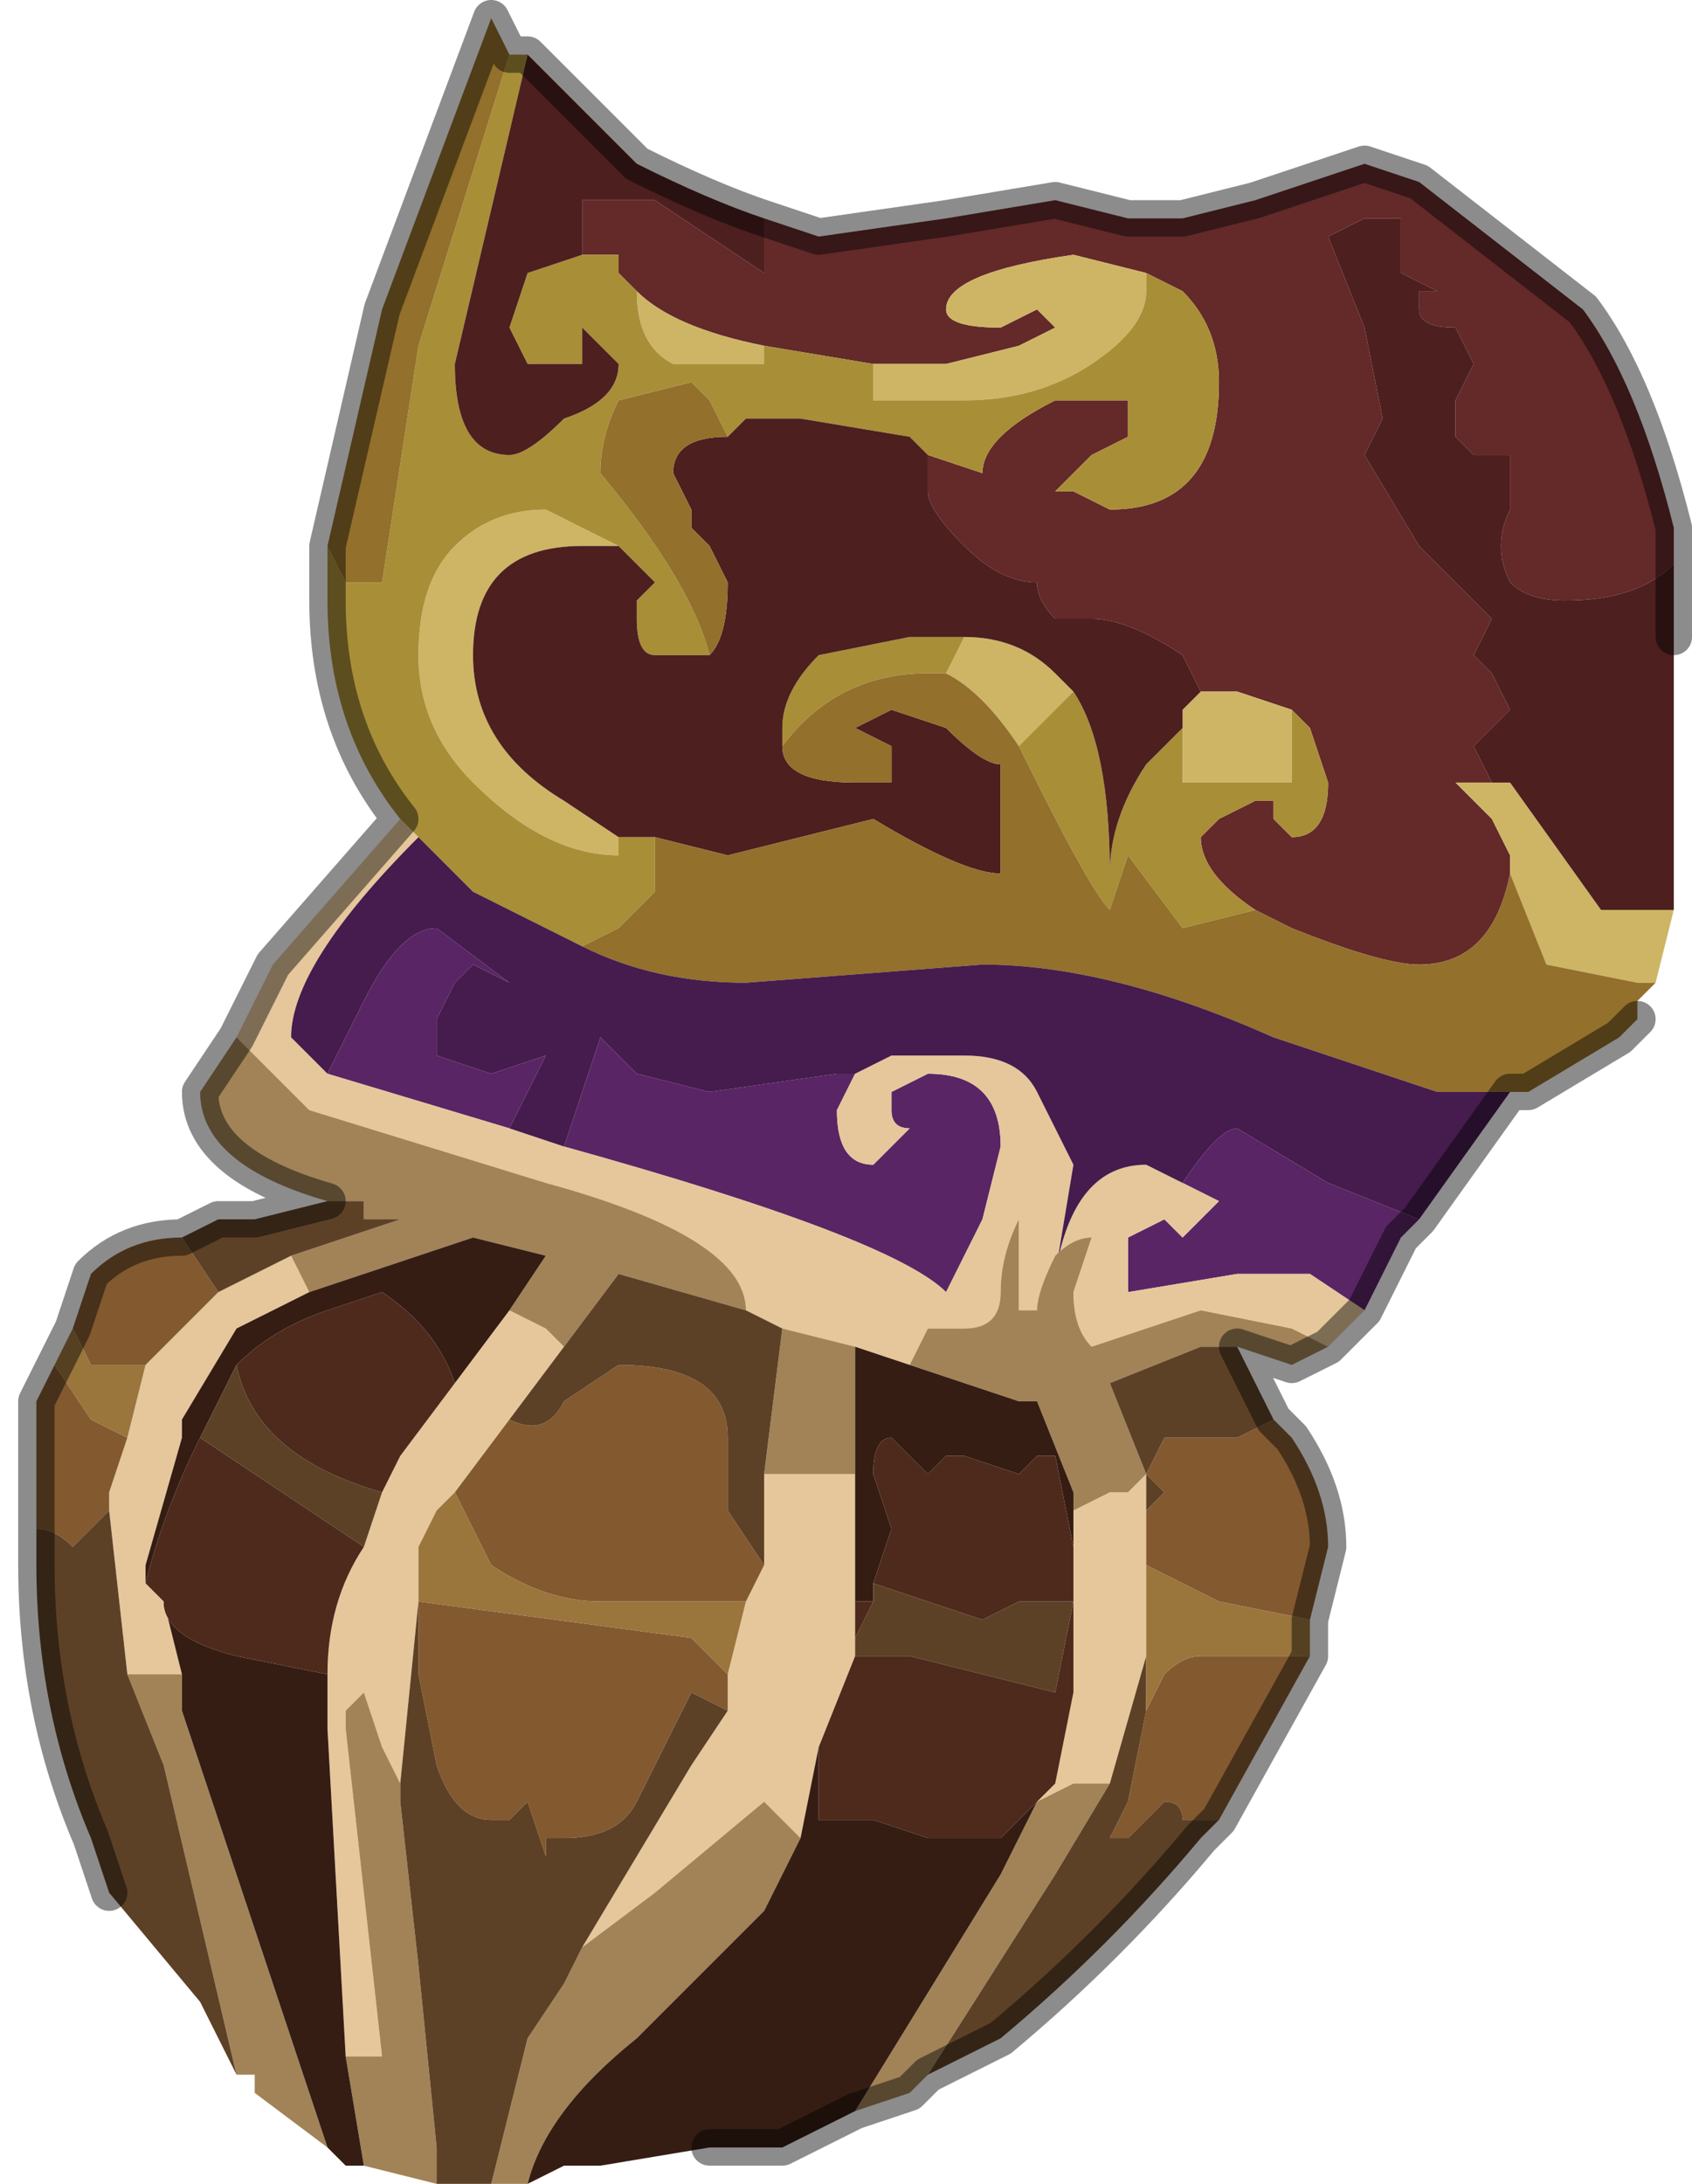<?xml version="1.0" encoding="UTF-8" standalone="no"?>
<svg xmlns:xlink="http://www.w3.org/1999/xlink" height="6.0px" width="4.65px" xmlns="http://www.w3.org/2000/svg">
  <g transform="matrix(1.0, 0.0, 0.0, 1.0, 2.55, 3.3)">
    <path d="M0.6 -2.55 L0.4 -2.6 Q0.05 -2.55 0.05 -2.45 0.05 -2.4 0.2 -2.4 L0.3 -2.45 0.35 -2.4 0.25 -2.35 0.05 -2.3 -0.15 -2.3 -0.45 -2.35 Q-0.7 -2.4 -0.8 -2.5 L-0.85 -2.55 -0.85 -2.6 -0.95 -2.6 -0.95 -2.6 -0.95 -2.75 -0.75 -2.75 -0.45 -2.55 -0.45 -2.7 -0.3 -2.65 0.05 -2.7 0.35 -2.75 0.55 -2.7 0.7 -2.7 0.9 -2.75 1.2 -2.85 1.35 -2.8 1.8 -2.45 Q1.95 -2.25 2.05 -1.85 L2.05 -1.75 Q1.95 -1.65 1.75 -1.65 1.65 -1.65 1.6 -1.7 1.55 -1.8 1.6 -1.9 L1.6 -2.05 1.5 -2.05 1.45 -2.1 1.45 -2.2 1.5 -2.3 1.45 -2.4 Q1.35 -2.4 1.35 -2.45 L1.35 -2.5 1.4 -2.5 1.3 -2.55 1.3 -2.7 1.2 -2.7 1.1 -2.65 1.2 -2.4 1.25 -2.15 1.2 -2.05 1.35 -1.8 1.55 -1.6 1.5 -1.5 1.55 -1.45 1.6 -1.35 1.5 -1.25 1.55 -1.15 1.55 -1.15 1.45 -1.15 1.55 -1.05 1.55 -1.05 1.6 -0.95 1.6 -0.9 Q1.55 -0.65 1.35 -0.65 1.25 -0.65 1.0 -0.75 L0.9 -0.8 Q0.75 -0.9 0.75 -1.0 L0.8 -1.05 0.9 -1.1 0.95 -1.1 Q0.95 -1.1 0.95 -1.05 L1.0 -1.0 Q1.1 -1.0 1.1 -1.15 L1.05 -1.3 1.0 -1.35 0.85 -1.4 Q0.8 -1.4 0.75 -1.4 L0.7 -1.5 Q0.55 -1.6 0.45 -1.6 L0.35 -1.6 Q0.3 -1.65 0.3 -1.7 0.2 -1.7 0.1 -1.8 0.0 -1.9 0.0 -1.95 L0.0 -2.05 0.15 -2.0 Q0.15 -2.1 0.35 -2.2 L0.55 -2.2 0.55 -2.1 Q0.55 -2.1 0.45 -2.05 L0.35 -1.95 0.4 -1.95 0.5 -1.9 Q0.8 -1.9 0.8 -2.25 0.8 -2.4 0.7 -2.5 L0.6 -2.55" fill="#642929" fill-rule="evenodd" stroke="none"/>
    <path d="M0.6 -2.55 L0.6 -2.5 Q0.6 -2.4 0.45 -2.3 0.3 -2.2 0.1 -2.2 L-0.15 -2.2 -0.15 -2.3 0.05 -2.3 0.25 -2.35 0.35 -2.4 0.3 -2.45 0.2 -2.4 Q0.05 -2.4 0.05 -2.45 0.05 -2.55 0.4 -2.6 L0.6 -2.55 M-0.45 -2.35 L-0.45 -2.3 -0.7 -2.3 Q-0.8 -2.35 -0.8 -2.5 -0.7 -2.4 -0.45 -2.35 M-0.85 -1.0 L-0.85 -0.95 Q-1.05 -0.95 -1.25 -1.15 -1.4 -1.3 -1.4 -1.5 -1.4 -1.7 -1.3 -1.8 -1.2 -1.9 -1.05 -1.9 L-0.85 -1.8 -0.95 -1.8 Q-1.25 -1.8 -1.25 -1.5 -1.25 -1.25 -1.0 -1.1 L-0.85 -1.0 M2.05 -0.8 L2.0 -0.6 1.95 -0.6 1.7 -0.65 1.6 -0.9 1.6 -0.95 1.55 -1.05 1.55 -1.05 1.45 -1.15 1.55 -1.15 1.6 -1.15 1.85 -0.8 2.0 -0.8 2.05 -0.8 M0.75 -1.4 Q0.8 -1.4 0.85 -1.4 L1.0 -1.35 1.0 -1.15 0.85 -1.15 0.7 -1.15 0.7 -1.3 0.7 -1.35 0.75 -1.4 M0.4 -1.4 L0.25 -1.25 Q0.15 -1.4 0.05 -1.45 L0.1 -1.55 Q0.25 -1.55 0.35 -1.45 L0.4 -1.4" fill="#cdb565" fill-rule="evenodd" stroke="none"/>
    <path d="M-0.15 -2.3 L-0.15 -2.2 0.1 -2.2 Q0.3 -2.2 0.45 -2.3 0.6 -2.4 0.6 -2.5 L0.6 -2.55 0.7 -2.5 Q0.8 -2.4 0.8 -2.25 0.8 -1.9 0.5 -1.9 L0.4 -1.95 0.35 -1.95 0.45 -2.05 Q0.55 -2.1 0.55 -2.1 L0.55 -2.2 0.35 -2.2 Q0.15 -2.1 0.15 -2.0 L0.0 -2.05 -0.05 -2.1 -0.35 -2.15 -0.5 -2.15 -0.55 -2.1 -0.6 -2.2 -0.65 -2.25 -0.85 -2.2 Q-0.9 -2.1 -0.9 -2.0 -0.65 -1.7 -0.6 -1.5 L-0.75 -1.5 Q-0.8 -1.5 -0.8 -1.6 L-0.8 -1.65 -0.75 -1.7 -0.85 -1.8 -1.05 -1.9 Q-1.2 -1.9 -1.3 -1.8 -1.4 -1.7 -1.4 -1.5 -1.4 -1.3 -1.25 -1.15 -1.05 -0.95 -0.85 -0.95 L-0.85 -1.0 -0.75 -1.0 -0.75 -0.85 -0.85 -0.75 -0.95 -0.7 -0.95 -0.7 -1.25 -0.85 -1.3 -0.9 -1.4 -1.0 -1.45 -1.05 Q-1.65 -1.3 -1.65 -1.65 L-1.65 -1.8 -1.6 -1.7 -1.5 -1.7 -1.4 -2.35 -1.15 -3.15 -1.1 -3.15 -1.3 -2.3 Q-1.3 -2.05 -1.15 -2.05 -1.1 -2.05 -1.0 -2.15 -0.85 -2.2 -0.85 -2.3 L-0.9 -2.35 -0.95 -2.4 Q-0.95 -2.35 -0.95 -2.3 L-1.1 -2.3 -1.15 -2.4 -1.1 -2.55 -0.95 -2.6 -0.95 -2.6 -0.85 -2.6 -0.85 -2.55 -0.8 -2.5 Q-0.8 -2.35 -0.7 -2.3 L-0.45 -2.3 -0.45 -2.35 -0.15 -2.3 M1.0 -1.35 L1.05 -1.3 1.1 -1.15 Q1.1 -1.0 1.0 -1.0 L0.95 -1.05 Q0.95 -1.1 0.95 -1.1 L0.9 -1.1 0.8 -1.05 0.75 -1.0 Q0.75 -0.9 0.9 -0.8 L0.7 -0.75 0.55 -0.95 0.5 -0.8 Q0.45 -0.85 0.3 -1.15 L0.25 -1.25 0.4 -1.4 Q0.5 -1.25 0.5 -0.9 0.5 -1.05 0.6 -1.2 L0.7 -1.3 0.7 -1.15 0.85 -1.15 1.0 -1.15 1.0 -1.35 M-0.4 -1.25 L-0.4 -1.3 Q-0.4 -1.4 -0.3 -1.5 L-0.05 -1.55 0.1 -1.55 0.05 -1.45 0.0 -1.45 Q-0.25 -1.45 -0.4 -1.25" fill="#a88e37" fill-rule="evenodd" stroke="none"/>
    <path d="M-0.95 -2.6 L-1.1 -2.55 -1.15 -2.4 -1.1 -2.3 -0.95 -2.3 Q-0.95 -2.35 -0.95 -2.4 L-0.9 -2.35 -0.85 -2.3 Q-0.85 -2.2 -1.0 -2.15 -1.1 -2.05 -1.15 -2.05 -1.3 -2.05 -1.3 -2.3 L-1.1 -3.15 -0.8 -2.85 Q-0.6 -2.75 -0.45 -2.7 L-0.45 -2.55 -0.75 -2.75 -0.95 -2.75 -0.95 -2.6 M-0.75 -1.0 L-0.85 -1.0 -1.0 -1.1 Q-1.25 -1.25 -1.25 -1.5 -1.25 -1.8 -0.95 -1.8 L-0.85 -1.8 -0.75 -1.7 -0.8 -1.65 -0.8 -1.6 Q-0.8 -1.5 -0.75 -1.5 L-0.6 -1.5 Q-0.55 -1.55 -0.55 -1.7 L-0.6 -1.8 -0.65 -1.85 -0.65 -1.9 -0.7 -2.0 Q-0.7 -2.1 -0.55 -2.1 L-0.5 -2.15 -0.35 -2.15 -0.05 -2.1 0.0 -2.05 0.0 -1.95 Q0.0 -1.9 0.1 -1.8 0.2 -1.7 0.3 -1.7 0.3 -1.65 0.35 -1.6 L0.45 -1.6 Q0.55 -1.6 0.7 -1.5 L0.75 -1.4 0.7 -1.35 0.7 -1.3 0.6 -1.2 Q0.5 -1.05 0.5 -0.9 0.5 -1.25 0.4 -1.4 L0.35 -1.45 Q0.25 -1.55 0.1 -1.55 L-0.05 -1.55 -0.3 -1.5 Q-0.4 -1.4 -0.4 -1.3 L-0.4 -1.25 Q-0.4 -1.15 -0.2 -1.15 L-0.1 -1.15 -0.1 -1.25 -0.2 -1.3 -0.1 -1.35 0.05 -1.3 0.05 -1.3 Q0.15 -1.2 0.2 -1.2 L0.2 -0.9 Q0.1 -0.9 -0.15 -1.05 L-0.55 -0.95 -0.75 -1.0 M1.55 -1.15 L1.55 -1.15 1.5 -1.25 1.6 -1.35 1.55 -1.45 1.5 -1.5 1.55 -1.6 1.35 -1.8 1.2 -2.05 1.25 -2.15 1.2 -2.4 1.1 -2.65 1.2 -2.7 1.3 -2.7 1.3 -2.55 1.4 -2.5 1.35 -2.5 1.35 -2.45 Q1.35 -2.4 1.45 -2.4 L1.5 -2.3 1.45 -2.2 1.45 -2.1 1.5 -2.05 1.6 -2.05 1.6 -1.9 Q1.55 -1.8 1.6 -1.7 1.65 -1.65 1.75 -1.65 1.95 -1.65 2.05 -1.75 L2.05 -1.55 2.05 -0.8 2.0 -0.8 1.85 -0.8 1.6 -1.15 1.55 -1.15" fill="#4d1f1f" fill-rule="evenodd" stroke="none"/>
    <path d="M-1.15 -3.15 L-1.4 -2.35 -1.5 -1.7 -1.6 -1.7 -1.65 -1.8 -1.5 -2.45 -1.2 -3.25 -1.15 -3.15 M-0.95 -0.7 L-0.85 -0.75 -0.75 -0.85 -0.75 -1.0 -0.55 -0.95 -0.15 -1.05 Q0.1 -0.9 0.2 -0.9 L0.2 -1.2 Q0.15 -1.2 0.05 -1.3 L0.05 -1.3 -0.1 -1.35 -0.2 -1.3 -0.1 -1.25 -0.1 -1.15 -0.2 -1.15 Q-0.4 -1.15 -0.4 -1.25 -0.25 -1.45 0.0 -1.45 L0.05 -1.45 Q0.15 -1.4 0.25 -1.25 L0.3 -1.15 Q0.45 -0.85 0.5 -0.8 L0.55 -0.95 0.7 -0.75 0.9 -0.8 1.0 -0.75 Q1.25 -0.65 1.35 -0.65 1.55 -0.65 1.6 -0.9 L1.7 -0.65 1.95 -0.6 2.0 -0.6 1.95 -0.55 1.95 -0.5 1.9 -0.45 1.65 -0.3 1.65 -0.3 1.6 -0.3 1.4 -0.3 0.95 -0.45 Q0.5 -0.65 0.15 -0.65 L-0.5 -0.6 Q-0.75 -0.6 -0.95 -0.7 M-0.6 -1.5 Q-0.65 -1.7 -0.9 -2.0 -0.9 -2.1 -0.85 -2.2 L-0.65 -2.25 -0.6 -2.2 -0.55 -2.1 Q-0.7 -2.1 -0.7 -2.0 L-0.65 -1.9 -0.65 -1.85 -0.6 -1.8 -0.55 -1.7 Q-0.55 -1.55 -0.6 -1.5" fill="#93702b" fill-rule="evenodd" stroke="none"/>
    <path d="M1.35 0.05 L1.3 0.1 1.2 0.3 1.05 0.2 0.85 0.2 0.55 0.25 0.55 0.1 0.65 0.05 0.7 0.1 0.8 0.0 0.7 -0.05 Q0.8 -0.2 0.85 -0.2 L1.1 -0.05 1.35 0.05 M-0.2 -0.35 L-0.25 -0.25 Q-0.25 -0.1 -0.15 -0.1 L-0.05 -0.2 Q-0.1 -0.2 -0.1 -0.25 L-0.1 -0.3 0.0 -0.35 Q0.2 -0.35 0.2 -0.15 L0.15 0.05 0.05 0.25 Q-0.1 0.1 -1.0 -0.15 L-1.0 -0.15 -0.9 -0.45 -0.8 -0.35 -0.6 -0.3 -0.25 -0.35 -0.2 -0.35 M-1.15 -0.2 L-1.65 -0.35 -1.55 -0.55 Q-1.45 -0.75 -1.35 -0.75 L-1.15 -0.6 -1.15 -0.6 -1.15 -0.6 -1.25 -0.65 -1.3 -0.6 -1.35 -0.5 -1.35 -0.4 -1.2 -0.35 -1.05 -0.4 -1.1 -0.3 -1.15 -0.2" fill="#5a2564" fill-rule="evenodd" stroke="none"/>
    <path d="M-1.45 -1.05 L-1.4 -1.0 Q-1.75 -0.65 -1.75 -0.45 -1.75 -0.45 -1.65 -0.35 L-1.15 -0.2 -1.0 -0.15 -1.0 -0.15 Q-0.1 0.1 0.05 0.25 L0.15 0.05 0.2 -0.15 Q0.2 -0.35 0.0 -0.35 L-0.1 -0.3 -0.1 -0.25 Q-0.1 -0.2 -0.05 -0.2 L-0.15 -0.1 Q-0.25 -0.1 -0.25 -0.25 L-0.2 -0.35 -0.1 -0.4 0.1 -0.4 Q0.25 -0.4 0.3 -0.3 L0.4 -0.1 0.35 0.2 Q0.4 -0.1 0.6 -0.1 L0.7 -0.05 0.7 -0.05 0.8 0.0 0.7 0.1 0.65 0.05 0.55 0.1 0.55 0.25 0.85 0.2 1.05 0.2 1.2 0.3 1.1 0.4 1.0 0.35 0.75 0.3 0.6 0.35 0.45 0.4 Q0.4 0.35 0.4 0.25 L0.45 0.1 Q0.4 0.1 0.35 0.15 0.3 0.25 0.3 0.3 L0.25 0.3 0.25 0.05 Q0.2 0.15 0.2 0.25 0.2 0.35 0.1 0.35 0.0 0.35 0.0 0.35 L-0.05 0.45 -0.2 0.4 -0.4 0.35 -0.5 0.3 -0.5 0.3 Q-0.5 0.1 -1.05 -0.05 L-1.7 -0.25 -1.9 -0.45 -1.8 -0.65 -1.45 -1.05 M-0.45 1.0 L-0.45 0.75 -0.4 0.75 -0.2 0.75 -0.2 0.85 -0.2 1.1 -0.2 1.25 -0.3 1.5 -0.35 1.75 -0.4 1.7 Q-0.45 1.65 -0.45 1.65 L-0.75 1.9 -0.95 2.05 -0.65 1.55 -0.55 1.4 -0.55 1.3 -0.5 1.1 -0.45 1.0 M-1.0 0.4 L-1.15 0.6 -1.3 0.8 -1.3 0.8 -1.35 0.85 -1.4 0.95 -1.4 1.1 -1.45 1.6 -1.5 1.5 -1.55 1.35 -1.6 1.4 -1.6 1.45 -1.5 2.35 -1.6 2.35 -1.65 1.45 -1.65 1.3 Q-1.65 1.1 -1.55 0.95 L-1.5 0.8 -1.5 0.8 -1.45 0.7 -1.3 0.5 -1.15 0.3 -1.05 0.35 -1.0 0.4 M0.3 1.65 L0.35 1.6 0.4 1.35 0.4 1.05 0.4 0.9 0.4 0.85 0.5 0.8 0.55 0.8 0.6 0.75 0.6 0.85 0.6 1.0 0.6 1.25 0.5 1.6 0.4 1.6 0.3 1.65 M-1.7 0.25 L-1.9 0.35 -2.05 0.6 -2.05 0.65 -2.15 1.0 -2.15 1.05 -2.1 1.1 -2.05 1.3 Q-2.1 1.3 -2.15 1.3 L-2.2 1.3 -2.25 0.85 -2.25 0.8 -2.2 0.65 -2.15 0.45 -1.95 0.25 -1.75 0.15 -1.7 0.25" fill="#e5c79b" fill-rule="evenodd" stroke="none"/>
    <path d="M-1.4 -1.0 L-1.3 -0.9 -1.25 -0.85 -0.95 -0.7 -0.95 -0.7 Q-0.75 -0.6 -0.5 -0.6 L0.15 -0.65 Q0.5 -0.65 0.95 -0.45 L1.4 -0.3 1.6 -0.3 1.35 0.05 1.1 -0.05 0.85 -0.2 Q0.8 -0.2 0.7 -0.05 L0.7 -0.05 0.6 -0.1 Q0.4 -0.1 0.35 0.2 L0.4 -0.1 0.3 -0.3 Q0.25 -0.4 0.1 -0.4 L-0.1 -0.4 -0.2 -0.35 -0.25 -0.35 -0.6 -0.3 -0.8 -0.35 -0.9 -0.45 -1.0 -0.15 -1.15 -0.2 -1.1 -0.3 -1.05 -0.4 -1.2 -0.35 -1.35 -0.4 -1.35 -0.5 -1.3 -0.6 -1.25 -0.65 -1.15 -0.6 -1.15 -0.6 -1.15 -0.6 -1.35 -0.75 Q-1.45 -0.75 -1.55 -0.55 L-1.65 -0.35 Q-1.75 -0.45 -1.75 -0.45 -1.75 -0.65 -1.4 -1.0" fill="#451c4d" fill-rule="evenodd" stroke="none"/>
    <path d="M1.1 0.4 L1.0 0.45 0.85 0.4 0.8 0.4 0.75 0.4 0.5 0.5 0.6 0.75 0.55 0.8 0.5 0.8 0.4 0.85 0.4 0.8 0.3 0.55 0.25 0.55 -0.05 0.45 0.0 0.35 Q0.0 0.35 0.1 0.35 0.2 0.35 0.2 0.25 0.2 0.15 0.25 0.05 L0.25 0.3 0.3 0.3 Q0.3 0.25 0.35 0.15 0.4 0.1 0.45 0.1 L0.4 0.25 Q0.4 0.35 0.45 0.4 L0.6 0.35 0.75 0.3 1.0 0.35 1.1 0.4 M0.0 2.4 L-0.05 2.45 -0.2 2.5 0.2 1.85 0.3 1.65 0.4 1.6 0.5 1.6 0.35 1.85 0.0 2.4 M-1.1 2.7 L-1.2 2.7 -1.1 2.3 -1.0 2.15 -0.95 2.05 -0.75 1.9 -0.45 1.65 Q-0.45 1.65 -0.4 1.7 L-0.35 1.75 -0.45 1.95 -0.8 2.3 Q-1.05 2.5 -1.1 2.7 M-1.35 2.7 L-1.55 2.65 -1.6 2.35 -1.5 2.35 -1.6 1.45 -1.6 1.4 -1.55 1.35 -1.5 1.5 -1.45 1.6 -1.45 1.65 -1.4 2.1 -1.35 2.6 -1.35 2.7 M-1.65 2.6 L-1.85 2.45 -1.85 2.4 -1.9 2.4 -2.1 1.55 -2.2 1.3 -2.15 1.3 Q-2.1 1.3 -2.05 1.3 L-2.05 1.4 -1.9 1.85 -1.65 2.6 M-1.65 0.0 Q-2.0 -0.1 -2.0 -0.3 L-1.9 -0.45 -1.7 -0.25 -1.05 -0.05 Q-0.5 0.1 -0.5 0.3 L-0.5 0.3 -0.85 0.2 -1.0 0.4 -1.05 0.35 -1.15 0.3 -1.05 0.15 -1.25 0.1 -1.55 0.2 -1.7 0.25 -1.75 0.15 -1.45 0.05 -1.55 0.05 -1.55 0.0 -1.65 0.0 M-0.4 0.35 L-0.2 0.4 -0.2 0.75 -0.4 0.75 -0.45 0.75 -0.4 0.35" fill="#a18357" fill-rule="evenodd" stroke="none"/>
    <path d="M-0.2 2.5 L-0.4 2.6 -0.6 2.6 -0.9 2.65 -1.0 2.65 -1.1 2.7 Q-1.05 2.5 -0.8 2.3 L-0.45 1.95 -0.35 1.75 -0.3 1.5 -0.3 1.7 -0.15 1.7 0.0 1.75 0.2 1.75 0.3 1.65 0.2 1.85 -0.2 2.5 M-1.55 2.65 L-1.6 2.65 -1.65 2.6 -1.9 1.85 -2.05 1.4 -2.05 1.3 -2.1 1.1 Q-2.1 1.2 -1.9 1.25 L-1.65 1.3 -1.65 1.45 -1.6 2.35 -1.55 2.65 M-0.2 0.4 L-0.05 0.45 0.25 0.55 0.3 0.55 0.4 0.8 0.4 0.85 0.4 0.9 0.4 0.95 0.35 0.7 0.3 0.7 0.25 0.75 0.1 0.7 0.05 0.7 0.0 0.75 -0.1 0.65 Q-0.15 0.65 -0.15 0.75 L-0.15 0.75 -0.1 0.9 -0.15 1.05 -0.15 1.1 -0.2 1.1 -0.2 0.85 -0.2 0.75 -0.2 0.4 M-1.7 0.25 L-1.55 0.2 -1.25 0.1 -1.05 0.15 -1.15 0.3 -1.3 0.5 Q-1.35 0.35 -1.5 0.25 L-1.65 0.3 -1.65 0.3 Q-1.8 0.35 -1.9 0.45 L-1.95 0.55 -2.0 0.65 Q-2.1 0.85 -2.15 1.05 L-2.15 1.0 -2.05 0.65 -2.05 0.6 -1.9 0.35 -1.7 0.25" fill="#351d13" fill-rule="evenodd" stroke="none"/>
    <path d="M0.95 0.6 L1.0 0.65 Q1.1 0.8 1.1 0.95 L1.05 1.15 0.8 1.1 0.6 1.0 0.6 0.85 0.65 0.8 0.6 0.75 0.65 0.65 0.85 0.65 0.95 0.6 M1.05 1.25 L0.8 1.7 0.7 1.7 Q0.7 1.65 0.65 1.65 L0.55 1.75 0.5 1.75 0.55 1.65 0.6 1.4 0.65 1.3 Q0.7 1.25 0.75 1.25 L1.05 1.25 M-2.45 0.9 L-2.45 0.55 -2.4 0.45 -2.3 0.6 -2.2 0.65 -2.25 0.8 -2.25 0.85 -2.25 0.85 -2.35 0.95 Q-2.4 0.9 -2.45 0.9 M-2.35 0.35 L-2.3 0.2 Q-2.2 0.1 -2.05 0.1 L-1.95 0.25 -2.15 0.45 -2.3 0.45 -2.35 0.35 M-1.15 0.6 Q-1.05 0.65 -1.0 0.55 L-0.85 0.45 Q-0.55 0.45 -0.55 0.65 L-0.55 0.8 -0.55 0.85 -0.45 1.0 -0.5 1.1 -0.9 1.1 Q-1.05 1.1 -1.2 1.0 L-1.3 0.8 -1.3 0.8 -1.15 0.6 M-1.4 1.1 L-0.65 1.2 -0.6 1.25 -0.55 1.3 -0.55 1.4 -0.65 1.35 -0.8 1.65 Q-0.85 1.75 -1.0 1.75 -1.05 1.75 -1.05 1.75 L-1.05 1.8 -1.1 1.65 -1.15 1.7 -1.2 1.7 Q-1.3 1.7 -1.35 1.55 L-1.4 1.3 -1.4 1.1" fill="#835930" fill-rule="evenodd" stroke="none"/>
    <path d="M0.85 0.4 L0.95 0.6 0.85 0.65 0.65 0.65 0.6 0.75 0.65 0.8 0.6 0.85 0.6 0.75 0.5 0.5 0.75 0.4 0.8 0.4 0.85 0.4 M0.8 1.7 L0.75 1.75 Q0.5 2.05 0.2 2.3 L0.0 2.4 0.35 1.85 0.5 1.6 0.6 1.25 0.6 1.4 0.55 1.65 0.5 1.75 0.55 1.75 0.65 1.65 Q0.7 1.65 0.7 1.7 L0.8 1.7 M-1.2 2.7 L-1.3 2.7 -1.35 2.7 -1.35 2.6 -1.4 2.1 -1.45 1.65 -1.45 1.6 -1.4 1.1 -1.4 0.95 -1.4 1.1 -1.4 1.3 -1.35 1.55 Q-1.3 1.7 -1.2 1.7 L-1.15 1.7 -1.1 1.65 -1.05 1.8 -1.05 1.75 Q-1.05 1.75 -1.0 1.75 -0.85 1.75 -0.8 1.65 L-0.65 1.35 -0.55 1.4 -0.65 1.55 -0.95 2.05 -1.0 2.15 -1.1 2.3 -1.2 2.7 M-1.9 2.4 L-2.0 2.2 -2.25 1.9 -2.3 1.75 Q-2.45 1.4 -2.45 1.0 L-2.45 0.9 Q-2.4 0.9 -2.35 0.95 L-2.25 0.85 -2.25 0.85 -2.2 1.3 -2.1 1.55 -1.9 2.4 M-2.05 0.1 L-1.95 0.05 -1.85 0.05 -1.65 0.0 -1.55 0.0 -1.55 0.05 -1.45 0.05 -1.75 0.15 -1.95 0.25 -2.05 0.1 M-0.5 0.3 L-0.4 0.35 -0.45 0.75 -0.45 1.0 -0.55 0.85 -0.55 0.8 -0.55 0.65 Q-0.55 0.45 -0.85 0.45 L-1.0 0.55 Q-1.05 0.65 -1.15 0.6 L-1.0 0.4 -0.85 0.2 -0.5 0.3 M-0.15 1.05 L0.15 1.15 0.25 1.1 0.4 1.1 0.35 1.35 -0.05 1.25 -0.2 1.25 -0.2 1.2 -0.15 1.1 -0.15 1.05 M-2.0 0.65 L-1.95 0.55 -1.9 0.45 Q-1.85 0.7 -1.5 0.8 L-1.55 0.95 -2.0 0.65" fill="#5d4126" fill-rule="evenodd" stroke="none"/>
    <path d="M-0.15 1.05 L-0.1 0.9 -0.15 0.75 -0.15 0.75 Q-0.15 0.65 -0.1 0.65 L0.0 0.75 0.05 0.7 0.1 0.7 0.25 0.75 0.3 0.7 0.35 0.7 0.4 0.95 0.4 0.9 0.4 1.05 0.4 1.35 0.35 1.6 0.3 1.65 0.2 1.75 0.0 1.75 -0.15 1.7 -0.3 1.7 -0.3 1.5 -0.2 1.25 -0.2 1.1 -0.15 1.1 -0.2 1.2 -0.2 1.25 -0.05 1.25 0.35 1.35 0.4 1.1 0.25 1.1 0.15 1.15 -0.15 1.05 M-2.15 1.05 Q-2.1 0.85 -2.0 0.65 L-1.55 0.95 Q-1.65 1.1 -1.65 1.3 L-1.9 1.25 Q-2.1 1.2 -2.1 1.1 L-2.15 1.05 M-1.9 0.45 Q-1.8 0.35 -1.65 0.3 L-1.65 0.3 -1.5 0.25 Q-1.35 0.35 -1.3 0.5 L-1.45 0.7 -1.5 0.8 -1.5 0.8 Q-1.85 0.7 -1.9 0.45" fill="#4d2a1b" fill-rule="evenodd" stroke="none"/>
    <path d="M1.05 1.15 L1.05 1.25 0.75 1.25 Q0.7 1.25 0.65 1.3 L0.6 1.4 0.6 1.25 0.6 1.0 0.8 1.1 1.05 1.15 M-2.4 0.45 L-2.4 0.45 -2.35 0.35 -2.3 0.45 -2.15 0.45 -2.2 0.65 -2.3 0.6 -2.4 0.45 M-1.3 0.8 L-1.2 1.0 Q-1.05 1.1 -0.9 1.1 L-0.5 1.1 -0.55 1.3 -0.6 1.25 -0.65 1.2 -1.4 1.1 -1.4 0.95 -1.35 0.85 -1.3 0.8" fill="#9a753c" fill-rule="evenodd" stroke="none"/>
    <path d="M-1.1 -3.15 L-1.15 -3.15 -1.2 -3.25 -1.5 -2.45 -1.65 -1.8 -1.65 -1.65 Q-1.65 -1.3 -1.45 -1.05 L-1.8 -0.65 -1.9 -0.45 -2.0 -0.3 Q-2.0 -0.1 -1.65 0.0 L-1.85 0.05 -1.95 0.05 -2.05 0.1 Q-2.2 0.1 -2.3 0.2 L-2.35 0.35 -2.4 0.45 -2.4 0.45 -2.45 0.55 -2.45 0.9 -2.45 1.0 Q-2.45 1.4 -2.3 1.75 L-2.25 1.9 M2.05 -1.75 L2.05 -1.85 Q1.95 -2.25 1.8 -2.45 L1.35 -2.8 1.2 -2.85 0.9 -2.75 0.7 -2.7 0.55 -2.7 0.35 -2.75 0.05 -2.7 -0.3 -2.65 -0.45 -2.7 Q-0.6 -2.75 -0.8 -2.85 L-1.1 -3.15 M2.05 -1.75 L2.05 -1.55 M1.95 -0.5 L1.9 -0.45 1.65 -0.3 1.65 -0.3 1.6 -0.3 1.35 0.05 1.3 0.1 1.2 0.3 1.1 0.4 1.0 0.45 0.85 0.4 0.95 0.6 1.0 0.65 Q1.1 0.8 1.1 0.95 L1.05 1.15 1.05 1.25 0.8 1.7 0.75 1.75 Q0.5 2.05 0.2 2.3 L0.0 2.4 -0.05 2.45 -0.2 2.5 -0.4 2.6 -0.6 2.6" fill="none" stroke="#000000" stroke-linecap="round" stroke-linejoin="round" stroke-opacity="0.451" stroke-width="0.1"/>
  </g>
</svg>
